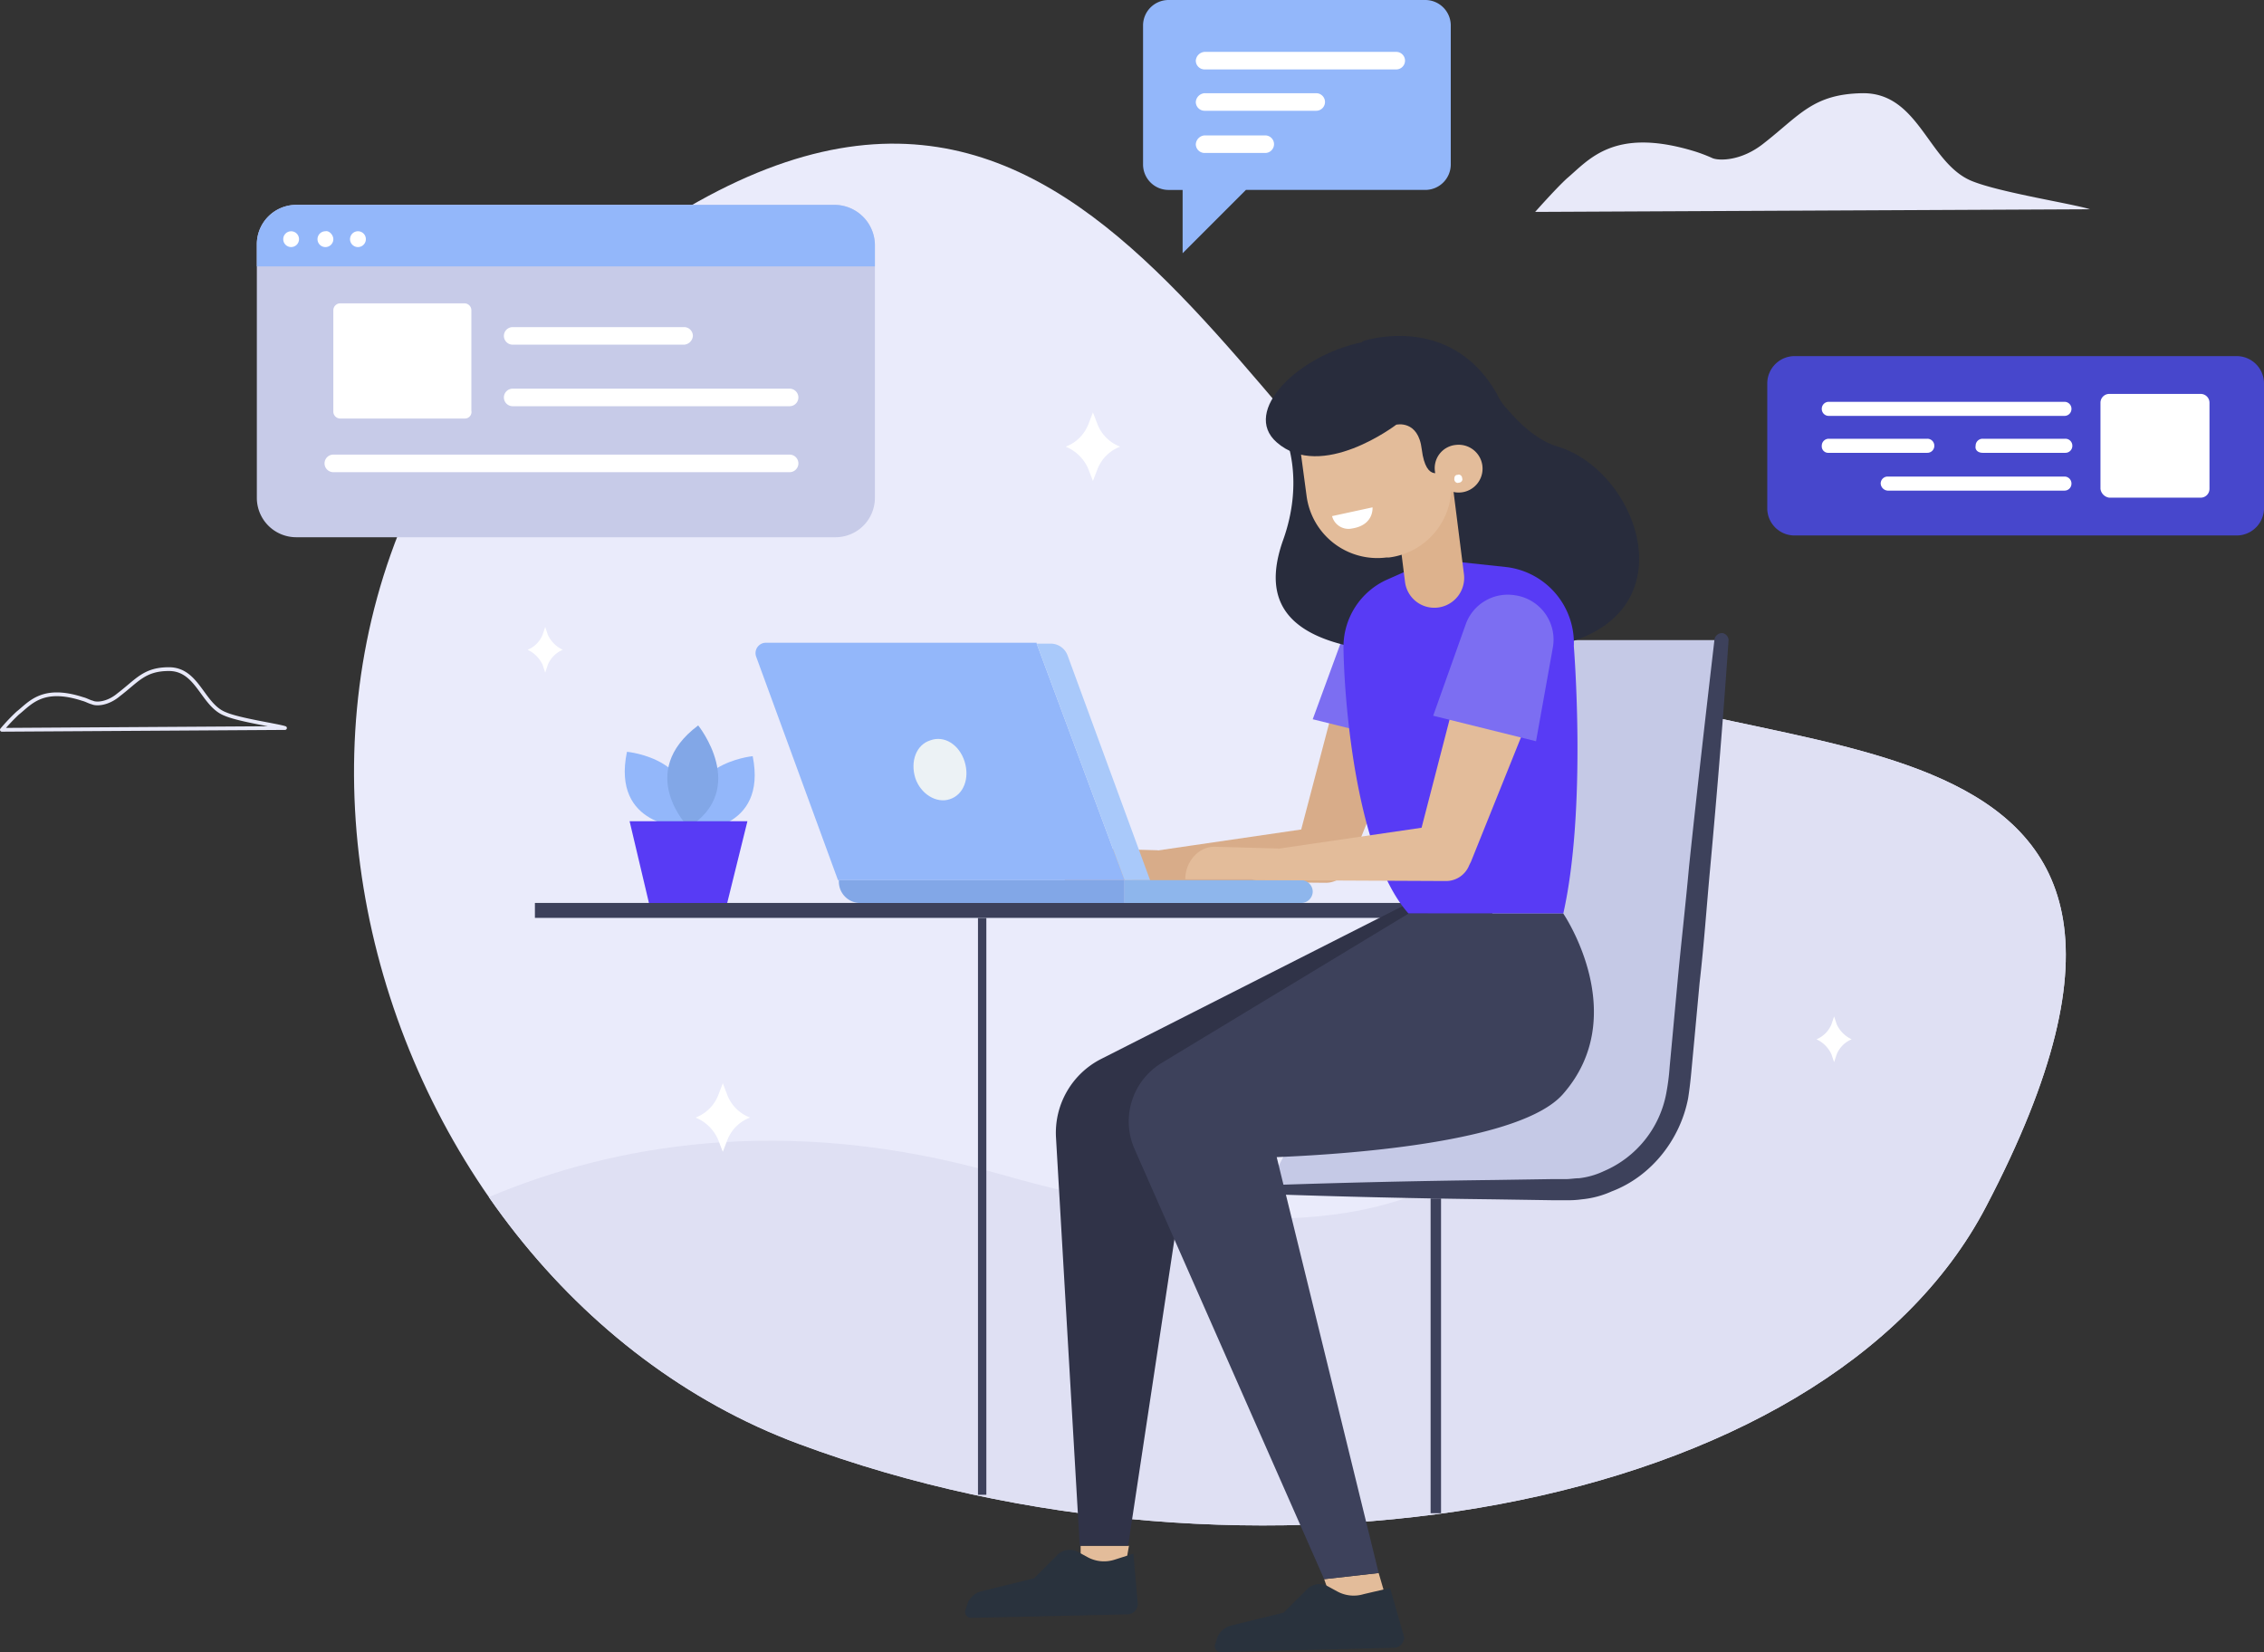 <svg xmlns="http://www.w3.org/2000/svg" xmlns:xlink="http://www.w3.org/1999/xlink" width="541.45" height="395.079" viewBox="0 0 541.45 395.079">
  <rect x="0" y="0" width="541.45" height="395.079" fill="#333333" stroke="none"/>
  <defs>
    <clipPath id="clip-path">
      <path id="Path_29887" data-name="Path 29887" d="M323.772,139.471C251.232,95.736,216.959-39.041,105.1,41.489c-112.069,80.53-65.6,245.794,41.632,285.744s245.374,17.452,284.062-56.77C497.237,143.465,372.342,168.907,323.772,139.471Z" transform="translate(-40.454 -16.338)"/>
    </clipPath>
  </defs>
  <g id="Group_2453" data-name="Group 2453" transform="translate(0.05)">
    <g id="Group_2452" data-name="Group 2452" transform="translate(0.4)">
      <path id="Path_29885" data-name="Path 29885" d="M323.772,139.471C251.232,95.736,216.959-39.041,105.1,41.489c-112.069,80.53-65.6,245.794,41.632,285.744s245.374,17.452,284.062-56.77C497.237,143.465,372.342,168.907,323.772,139.471Z" transform="translate(43.763 18.014)" fill="#eaebfb"/>
      <g id="Group_2421" data-name="Group 2421" transform="translate(84.217 34.353)">
        <g id="Group_2420" data-name="Group 2420" clip-path="url(#clip-path)">
          <path id="Path_29886" data-name="Path 29886" d="M35.3,245.7s61.817-62.027,165.054-32.59,164,4.205,151.177-151.808c0,0,145.08,20.185,126.577,123.423C455.61,310.038,163.979,357.767,35.3,245.7Z" transform="translate(-46.136 33.237)" fill="#dfe0f3"/>
        </g>
      </g>
      <g id="Group_2428" data-name="Group 2428" transform="translate(60.975 48.991)">
        <g id="Group_2422" data-name="Group 2422" transform="translate(0)">
          <path id="Path_29888" data-name="Path 29888" d="M177.213,32.762V93.317a9.422,9.422,0,0,1-9.462,9.462H38.862A9.422,9.422,0,0,1,29.4,93.317V32.762A9.422,9.422,0,0,1,38.862,23.3h128.89A9.7,9.7,0,0,1,177.213,32.762Z" transform="translate(-29.4 -23.3)" fill="#c7cbe8"/>
        </g>
        <g id="Group_2424" data-name="Group 2424">
          <path id="Path_29889" data-name="Path 29889" d="M177.213,32.762v5.257H29.4V32.762A9.422,9.422,0,0,1,38.862,23.3h128.89A9.7,9.7,0,0,1,177.213,32.762Z" transform="translate(-29.4 -23.3)" fill="#93b7fa"/>
          <g id="Group_2423" data-name="Group 2423" transform="translate(6.308 6.281)">
            <circle id="Ellipse_69" data-name="Ellipse 69" cx="1.892" cy="1.892" r="1.892" transform="translate(0 0.027)" fill="#fff"/>
            <path id="Path_29890" data-name="Path 29890" d="M40.085,28.207a1.892,1.892,0,1,1-1.892-1.892C39.033,26.1,40.085,27.155,40.085,28.207Z" transform="translate(-28.1 -26.287)" fill="#fff"/>
            <path id="Path_29891" data-name="Path 29891" d="M43.785,28.192A1.892,1.892,0,1,1,41.892,26.3,1.884,1.884,0,0,1,43.785,28.192Z" transform="translate(-24.02 -26.273)" fill="#fff"/>
          </g>
        </g>
        <path id="Path_29892" data-name="Path 29892" d="M69.639,62.044H39.782A1.658,1.658,0,0,1,38.1,60.362V36.182A1.658,1.658,0,0,1,39.782,34.5H69.429a1.658,1.658,0,0,1,1.682,1.682v23.97A1.572,1.572,0,0,1,69.639,62.044Z" transform="translate(-19.807 -10.951)" fill="#fff"/>
        <g id="Group_2425" data-name="Group 2425" transform="translate(16.19 59.714)">
          <path id="Path_29893" data-name="Path 29893" d="M148.328,55.905H39.2a2.107,2.107,0,0,1-2.1-2.1h0a2.107,2.107,0,0,1,2.1-2.1H148.328a2.107,2.107,0,0,1,2.1,2.1h0A2.107,2.107,0,0,1,148.328,55.905Z" transform="translate(-37.1 -51.7)" fill="#fff"/>
        </g>
        <g id="Group_2426" data-name="Group 2426" transform="translate(59.083 43.944)">
          <path id="Path_29894" data-name="Path 29894" d="M125.835,48.405H59.6a2.107,2.107,0,0,1-2.1-2.1h0a2.107,2.107,0,0,1,2.1-2.1h66.232a2.107,2.107,0,0,1,2.1,2.1h0A2.107,2.107,0,0,1,125.835,48.405Z" transform="translate(-57.5 -44.2)" fill="#fff"/>
        </g>
        <g id="Group_2427" data-name="Group 2427" transform="translate(59.083 29.226)">
          <path id="Path_29895" data-name="Path 29895" d="M100.6,41.405h-41a2.107,2.107,0,0,1-2.1-2.1h0a2.107,2.107,0,0,1,2.1-2.1h41a2.107,2.107,0,0,1,2.1,2.1h0A2.261,2.261,0,0,1,100.6,41.405Z" transform="translate(-57.5 -37.2)" fill="#fff"/>
        </g>
      </g>
      <path id="Path_29896" data-name="Path 29896" d="M.4,90.608a46.834,46.834,0,0,1,3.785-3.995c2.944-2.313,5.887-6.518,15.559-3.364.841.21,1.472.631,2.313.841.841.421,3.574.421,6.308-1.892,4.415-3.364,6.1-6.1,11.985-6.1,6.939,0,7.99,8.621,13.457,10.723,3.364,1.472,12.405,2.733,14.3,3.364Z" transform="translate(-0.4 83.908)" fill="none" stroke="#e8e9f9" stroke-linecap="round" stroke-linejoin="round" stroke-miterlimit="10" stroke-width="0.899"/>
      <path id="Path_29897" data-name="Path 29897" d="M174.8,38.986s4.836-5.467,7.569-7.99c5.257-4.415,11.144-12.405,30.488-6.518a37.91,37.91,0,0,1,4.415,1.682c1.682.631,6.939.631,12.2-3.574,8.621-6.728,11.775-11.775,23.549-11.985,13.667-.21,15.77,16.821,26.283,21.026,6.728,2.733,24.39,5.467,28.175,6.728Z" transform="translate(191.894 11.687)" fill="#e8e9f9"/>
      <g id="Group_2429" data-name="Group 2429" transform="translate(125.736 98.612)">
        <path id="Path_29898" data-name="Path 29898" d="M128.969,49.633,127.918,46.9l-1.051,2.733A9.337,9.337,0,0,1,121.4,55.1h0a9.933,9.933,0,0,1,5.467,5.467l1.051,2.733,1.051-2.733a9.337,9.337,0,0,1,5.467-5.467h0A9.337,9.337,0,0,1,128.969,49.633Z" transform="translate(7.279 -46.9)" fill="#fff"/>
        <path id="Path_29899" data-name="Path 29899" d="M86.869,125.933,85.818,123.2l-1.051,2.733A9.337,9.337,0,0,1,79.3,131.4h0a9.933,9.933,0,0,1,5.467,5.467l1.051,2.733,1.051-2.733a9.337,9.337,0,0,1,5.467-5.467h0A9.337,9.337,0,0,1,86.869,125.933Z" transform="translate(-39.14 37.229)" fill="#fff"/>
        <path id="Path_29900" data-name="Path 29900" d="M211.636,117.492l-.631-1.892-.631,1.892a6.614,6.614,0,0,1-3.574,3.574h0a7.371,7.371,0,0,1,3.574,3.574l.631,1.892.631-1.892a6.614,6.614,0,0,1,3.574-3.574h0A7.371,7.371,0,0,1,211.636,117.492Z" transform="translate(101.442 28.849)" fill="#fff"/>
        <path id="Path_29901" data-name="Path 29901" d="M65.036,73.192,64.405,71.3l-.631,1.892A6.614,6.614,0,0,1,60.2,76.767h0a7.371,7.371,0,0,1,3.574,3.574l.631,1.892.631-1.892a6.613,6.613,0,0,1,3.574-3.574h0A7.371,7.371,0,0,1,65.036,73.192Z" transform="translate(-60.2 -19.996)" fill="#fff"/>
      </g>
      <g id="Group_2433" data-name="Group 2433" transform="translate(272.918)">
        <path id="Path_29902" data-name="Path 29902" d="M197.694,0H136.3a6.1,6.1,0,0,0-6.1,6.1V39.319a6.1,6.1,0,0,0,6.1,6.1h3.364V60.555L154.8,45.416h42.893a6.1,6.1,0,0,0,6.1-6.1V6.1A6.1,6.1,0,0,0,197.694,0Z" transform="translate(-130.2)" fill="#93b7fa"/>
        <g id="Group_2430" data-name="Group 2430" transform="translate(12.616 32.38)">
          <path id="Path_29903" data-name="Path 29903" d="M138.3,15.4h14.508a2.107,2.107,0,0,1,2.1,2.1h0a2.107,2.107,0,0,1-2.1,2.1H138.3a2.107,2.107,0,0,1-2.1-2.1h0A2.261,2.261,0,0,1,138.3,15.4Z" transform="translate(-136.2 -15.4)" fill="#fff"/>
        </g>
        <g id="Group_2431" data-name="Group 2431" transform="translate(12.616 22.288)">
          <path id="Path_29904" data-name="Path 29904" d="M138.3,10.6h26.7a2.107,2.107,0,0,1,2.1,2.1h0a2.107,2.107,0,0,1-2.1,2.1H138.3a2.107,2.107,0,0,1-2.1-2.1h0A2.261,2.261,0,0,1,138.3,10.6Z" transform="translate(-136.2 -10.6)" fill="#fff"/>
        </g>
        <g id="Group_2432" data-name="Group 2432" transform="translate(12.616 12.405)">
          <path id="Path_29905" data-name="Path 29905" d="M138.3,5.9h45.837a2.107,2.107,0,0,1,2.1,2.1h0a2.107,2.107,0,0,1-2.1,2.1H138.3A2.107,2.107,0,0,1,136.2,8h0A2.261,2.261,0,0,1,138.3,5.9Z" transform="translate(-136.2 -5.9)" fill="#fff"/>
        </g>
      </g>
      <g id="Group_2435" data-name="Group 2435" transform="translate(301.093 151.387)">
        <path id="Path_29906" data-name="Path 29906" d="M144.2,204.213h71.068A27.821,27.821,0,0,0,243.022,179.4l10.3-106.6H182.257l-1.472,61.817Z" transform="translate(-142.938 -71.118)" fill="#c5c9e6"/>
        <g id="Group_2434" data-name="Group 2434">
          <path id="Path_29907" data-name="Path 29907" d="M144.862,204.044c18.293-.631,36.585-1.051,54.668-1.262l13.667-.21h3.364c1.051,0,2.1-.21,3.154-.21a18.937,18.937,0,0,0,5.887-1.682,25.29,25.29,0,0,0,14.928-18.5,54.813,54.813,0,0,0,.841-6.518L242,168.93l1.262-13.667c.841-9.041,1.892-18.082,2.733-27.334,1.892-18.082,3.995-36.375,6.1-54.457A1.842,1.842,0,0,1,253.987,72a1.784,1.784,0,0,1,1.472,1.682c-1.262,18.293-2.733,36.375-4.415,54.668-.841,9.041-1.472,18.293-2.523,27.334l-1.262,13.667-.631,6.728c-.21,2.313-.421,4.415-.841,7.149-1.892,9.882-8.831,18.713-18.293,22.288a22.563,22.563,0,0,1-7.149,1.892,22.852,22.852,0,0,1-3.785.21h-3.574l-13.667-.21c-18.293-.21-36.585-.631-54.668-1.262a1.177,1.177,0,0,1-1.051-1.262A1.42,1.42,0,0,1,144.862,204.044Z" transform="translate(-143.6 -72)" fill="#3d415b"/>
        </g>
        <line id="Line_176" data-name="Line 176" y2="75.273" transform="translate(41.842 135.197)" fill="none" stroke="#3d415b" stroke-miterlimit="10" stroke-width="2.496"/>
      </g>
      <g id="Group_2446" data-name="Group 2446" transform="translate(127.478 80.337)">
        <rect id="Rectangle_806" data-name="Rectangle 806" width="228.974" height="3.574" transform="translate(228.974 139.155) rotate(180)" fill="#3d415b"/>
        <path id="Path_29908" data-name="Path 29908" d="M163.836,178.9l2.523,8.621L154.585,191.1,150.8,180.372Z" transform="translate(37.953 116.919)" fill="#e3bc9a"/>
        <path id="Path_29909" data-name="Path 29909" d="M123.1,175.8v7.149h10.3l1.262-7.149Z" transform="translate(7.411 113.501)" fill="#e3bc9a"/>
        <g id="Group_2438" data-name="Group 2438" transform="translate(126.727 63.391)">
          <g id="Group_2436" data-name="Group 2436" transform="translate(0 10.732)">
            <path id="Path_29910" data-name="Path 29910" d="M198.017,86.368l-15.77,39.108-.421.841a5.892,5.892,0,0,1-5.467,3.785l-45-.421A3.321,3.321,0,0,1,128,126.318a3.184,3.184,0,0,1,2.733-3.154l44.575-6.518-5.887,4.626,10.723-40.791a9.461,9.461,0,0,1,18.293,4.836A3.553,3.553,0,0,1,198.017,86.368Z" transform="translate(-113.913 -73.461)" fill="#d8ac89"/>
            <path id="Path_29911" data-name="Path 29911" d="M143.588,96.921,128.239,96.5c-3.785,0-6.939,3.364-6.939,7.569h22.5Z" transform="translate(-121.3 -48.059)" fill="#d8ac89"/>
          </g>
          <g id="Group_2437" data-name="Group 2437" transform="translate(59.293)">
            <path id="Path_29912" data-name="Path 29912" d="M149.5,96.622l24.6,6.1L178.1,80.852a10.617,10.617,0,0,0-9.041-12.405h0a10.9,10.9,0,0,0-11.775,6.939Z" transform="translate(-149.5 -68.357)" fill="#7c6ef2"/>
          </g>
        </g>
        <path id="Path_29913" data-name="Path 29913" d="M207.153,102.1l-75.9,38.478A19.812,19.812,0,0,0,120.315,159.5l5.677,97.561h11.564l15.77-104.289,59.083-41.421Z" transform="translate(4.309 32.239)" fill="#303348"/>
        <path id="Path_29914" data-name="Path 29914" d="M166.129,39.452S187.155,32.3,198.3,52.278a12.016,12.016,0,0,0,2.313,3.364c2.313,2.733,6.939,7.569,12.2,9.041,20.606,6.308,33.431,45.206-7.359,48.57-51.093,4.415-65.6-5.677-58.452-26.072,5.257-14.508.631-24.811.631-24.811Z" transform="translate(31.876 -38.208)" fill="#282c3c"/>
        <path id="Path_29915" data-name="Path 29915" d="M174.451,63.6l-10.934,4.836A17.64,17.64,0,0,0,153,84.836c.21,14.3,3.364,49.832,15.559,63.5h37.006c5.677-25.231,2.523-63.919,2.523-63.919a18.332,18.332,0,0,0-15.98-18.923Z" transform="translate(40.375 -10.211)" fill="#583bf5"/>
        <g id="Group_2441" data-name="Group 2441" transform="translate(174.81 1.454)">
          <g id="Group_2440" data-name="Group 2440">
            <g id="Group_2439" data-name="Group 2439" transform="translate(7.004 11.985)">
              <path id="Path_29916" data-name="Path 29916" d="M169.323,85.529h0a7.057,7.057,0,0,1-7.78-6.1L158.6,55.882,172.687,54.2l2.944,23.339A7.146,7.146,0,0,1,169.323,85.529Z" transform="translate(-135.261 -34.015)" fill="#ddb28d"/>
              <path id="Path_29917" data-name="Path 29917" d="M170,84.129h-.631a17.069,17.069,0,0,1-19.134-14.718l-2.733-20.4L181.983,44.6,184.716,65A17.034,17.034,0,0,1,170,84.129Z" transform="translate(-147.5 -44.6)" fill="#e3bc9a"/>
            </g>
            <path id="Path_29918" data-name="Path 29918" d="M189.441,63.5,186.5,69.6s-3.995,3.364-5.046-5.046c-.841-7.149-6.1-5.887-6.1-5.887s-17.872,13.667-28.6,4.205c-8.41-7.359,5.046-20.816,20.605-23.97l20.185,8.831Z" transform="translate(-144.169 -38.9)" fill="#282c3c"/>
            <path id="Path_29919" data-name="Path 29919" d="M163.426,56.915a5.712,5.712,0,1,0,5.046-6.308A5.566,5.566,0,0,0,163.426,56.915Z" transform="translate(-122.99 -26.007)" fill="#e3bc9a"/>
            <path id="Path_29920" data-name="Path 29920" d="M165.6,55.08c0,.631.631,1.051,1.051.841.631,0,1.051-.631.841-1.051,0-.631-.631-1.051-1.051-.841C165.81,54.029,165.6,54.449,165.6,55.08Z" transform="translate(-120.538 -22.279)" fill="#fff"/>
          </g>
          <path id="Path_29921" data-name="Path 29921" d="M151.7,59.8l9.672-2.1s.421,4.205-4.836,5.046A4.061,4.061,0,0,1,151.7,59.8Z" transform="translate(-135.865 -18.171)" fill="#fff"/>
        </g>
        <path id="Path_29922" data-name="Path 29922" d="M232.49,103.9H195.484L136.4,139.644a16.36,16.36,0,0,0-6.518,20.4L175.3,263.067l13.036-1.472-24.39-99.453c20.4-.841,58.452-3.995,68.335-14.928C249.1,128.29,232.49,103.9,232.49,103.9Z" transform="translate(13.455 34.224)" fill="#3d415b"/>
        <g id="Group_2442" data-name="Group 2442" transform="translate(52.76 73.363)">
          <path id="Path_29923" data-name="Path 29923" d="M153.36,73.31l21.026,56.56H105.841L86.287,76.464A2.479,2.479,0,0,1,88.6,73.1h64.76Z" transform="translate(-86.121 -73.1)" fill="#93b7fa"/>
          <path id="Path_29924" data-name="Path 29924" d="M118.1,73.2h3.364a4.312,4.312,0,0,1,3.995,2.733l19.764,53.827h-6.1Z" transform="translate(-50.862 -72.99)" fill="#a9c9fa"/>
          <path id="Path_29925" data-name="Path 29925" d="M100.646,105.567h63.288V100.1H95.6v.421A5.116,5.116,0,0,0,100.646,105.567Z" transform="translate(-75.67 -43.33)" fill="#82a7e7"/>
          <path id="Path_29926" data-name="Path 29926" d="M128.1,105.567h42.262a2.783,2.783,0,0,0,2.733-2.733h0a2.783,2.783,0,0,0-2.733-2.733H128.1Z" transform="translate(-39.836 -43.33)" fill="#8eb6ec"/>
          <path id="Path_29927" data-name="Path 29927" d="M116.309,89.427c1.262,3.995-.21,7.99-3.574,9.041-3.154,1.051-6.939-1.262-8.2-5.046-1.262-3.995.21-7.99,3.574-9.041C111.473,83.119,115.048,85.432,116.309,89.427Z" transform="translate(-66.312 -61.042)" fill="#ecf2f5"/>
        </g>
        <g id="Group_2445" data-name="Group 2445" transform="translate(155.532 61.867)">
          <g id="Group_2443" data-name="Group 2443" transform="translate(0 11.008)">
            <path id="Path_29928" data-name="Path 29928" d="M212.037,85.972l-15.98,39.739-.421.841a5.966,5.966,0,0,1-5.677,3.785l-45-.21a3.321,3.321,0,0,1-3.364-3.364,3.568,3.568,0,0,1,2.944-3.364l44.575-6.518-5.887,4.626,10.723-41.421a9.536,9.536,0,0,1,18.5,4.626A2.988,2.988,0,0,0,212.037,85.972Z" transform="translate(-127.723 -72.868)" fill="#e3bc9a"/>
            <path id="Path_29929" data-name="Path 29929" d="M157.288,96.721,141.939,96.3c-3.785,0-6.939,3.574-6.939,7.78h22.5Z" transform="translate(-135 -47.031)" fill="#e3bc9a"/>
          </g>
          <g id="Group_2444" data-name="Group 2444" transform="translate(59.293)">
            <path id="Path_29930" data-name="Path 29930" d="M163.2,96.581l24.6,6.1L191.8,80.391a10.714,10.714,0,0,0-9.041-12.616h0a10.672,10.672,0,0,0-11.775,6.939Z" transform="translate(-163.2 -67.632)" fill="#7c6ef2"/>
          </g>
        </g>
        <path id="Path_29931" data-name="Path 29931" d="M160.536,181.3l-5.677,5.677-12.826,3.154a4.972,4.972,0,0,0-2.944,2.523l-.631,1.892a1.421,1.421,0,0,0,1.262,1.892l41.632-1.051a2.525,2.525,0,0,0,2.313-2.523L180.3,181.085l-6.308,1.472a8.222,8.222,0,0,1-6.308-.631l-2.313-1.262A4.15,4.15,0,0,0,160.536,181.3Z" transform="translate(24.223 118.308)" fill="#29323d"/>
        <path id="Path_29932" data-name="Path 29932" d="M132.136,177.4l-5.677,5.677-12.826,3.154a4.972,4.972,0,0,0-2.944,2.523l-.631,1.892a1.421,1.421,0,0,0,1.262,1.892l37.637-.841a2.525,2.525,0,0,0,2.313-2.523l-1.051-11.985-4.626,1.472a8.222,8.222,0,0,1-6.308-.631l-2.313-1.262A4.15,4.15,0,0,0,132.136,177.4Z" transform="translate(-7.091 114.008)" fill="#29323d"/>
      </g>
      <g id="Group_2450" data-name="Group 2450" transform="translate(422.203 85.155)">
        <path id="Path_29933" data-name="Path 29933" d="M207.718,83.393H313.479A6.551,6.551,0,0,0,320,76.875V47.018a6.551,6.551,0,0,0-6.518-6.518H207.718a6.551,6.551,0,0,0-6.518,6.518V77.085A6.511,6.511,0,0,0,207.718,83.393Z" transform="translate(-201.2 -40.5)" fill="#4747cc"/>
        <g id="Group_2449" data-name="Group 2449" transform="translate(13.036 9.041)">
          <path id="Path_29934" data-name="Path 29934" d="M241.2,69.611H263.07a2.107,2.107,0,0,0,2.1-2.1V46.9a2.107,2.107,0,0,0-2.1-2.1H241.2a2.107,2.107,0,0,0-2.1,2.1V67.508A2.451,2.451,0,0,0,241.2,69.611Z" transform="translate(-172.447 -44.8)" fill="#fff"/>
          <g id="Group_2448" data-name="Group 2448" transform="translate(0 1.892)">
            <path id="Path_29935" data-name="Path 29935" d="M209.082,49.064h56.35a1.658,1.658,0,0,0,1.682-1.682h0a1.658,1.658,0,0,0-1.682-1.682h-56.35a1.658,1.658,0,0,0-1.682,1.682h0A1.658,1.658,0,0,0,209.082,49.064Z" transform="translate(-207.4 -45.7)" fill="#fff"/>
            <g id="Group_2447" data-name="Group 2447" transform="translate(0 8.831)">
              <path id="Path_29936" data-name="Path 29936" d="M226.6,53.264h19.764a1.658,1.658,0,0,0,1.682-1.682h0a1.658,1.658,0,0,0-1.682-1.682H226.6a1.658,1.658,0,0,0-1.682,1.682h0C224.707,52.633,225.548,53.264,226.6,53.264Z" transform="translate(-188.121 -49.9)" fill="#fff"/>
              <path id="Path_29937" data-name="Path 29937" d="M209.082,53.264h23.549a1.658,1.658,0,0,0,1.682-1.682h0a1.658,1.658,0,0,0-1.682-1.682H209.082a1.658,1.658,0,0,0-1.682,1.682h0A1.547,1.547,0,0,0,209.082,53.264Z" transform="translate(-207.4 -49.9)" fill="#fff"/>
            </g>
            <path id="Path_29938" data-name="Path 29938" d="M215.782,57.564h42.262a1.658,1.658,0,0,0,1.682-1.682h0a1.658,1.658,0,0,0-1.682-1.682H215.782a1.658,1.658,0,0,0-1.682,1.682h0A1.809,1.809,0,0,0,215.782,57.564Z" transform="translate(-200.013 -36.328)" fill="#fff"/>
          </g>
        </g>
      </g>
      <g id="Group_2451" data-name="Group 2451" transform="translate(148.963 173.465)">
        <path id="Path_29939" data-name="Path 29939" d="M79.564,103.872s17.452,0,13.877-17.872C93.231,86,75.149,87.892,79.564,103.872Z" transform="translate(-62.842 -78.641)" fill="#93b7fa"/>
        <path id="Path_29940" data-name="Path 29940" d="M85.656,103.582s-17.662,0-13.877-18.082C71.779,85.5,90.282,87.182,85.656,103.582Z" transform="translate(-71.247 -79.192)" fill="#93b7fa"/>
        <path id="Path_29941" data-name="Path 29941" d="M81.16,106.89S68.334,93.854,83.473,82.5C83.473,82.5,95.668,97.639,81.16,106.89Z" transform="translate(-65.91 -82.5)" fill="#82a7e7"/>
        <path id="Path_29942" data-name="Path 29942" d="M99.975,93.4H71.8l4.626,19.554H95.139Z" transform="translate(-70.638 -70.482)" fill="#583bf5"/>
      </g>
    </g>
    <line id="Line_177" data-name="Line 177" y2="137.931" transform="translate(234.84 219.512)" fill="none" stroke="#3d415b" stroke-miterlimit="10" stroke-width="2"/>
  </g>
</svg>
